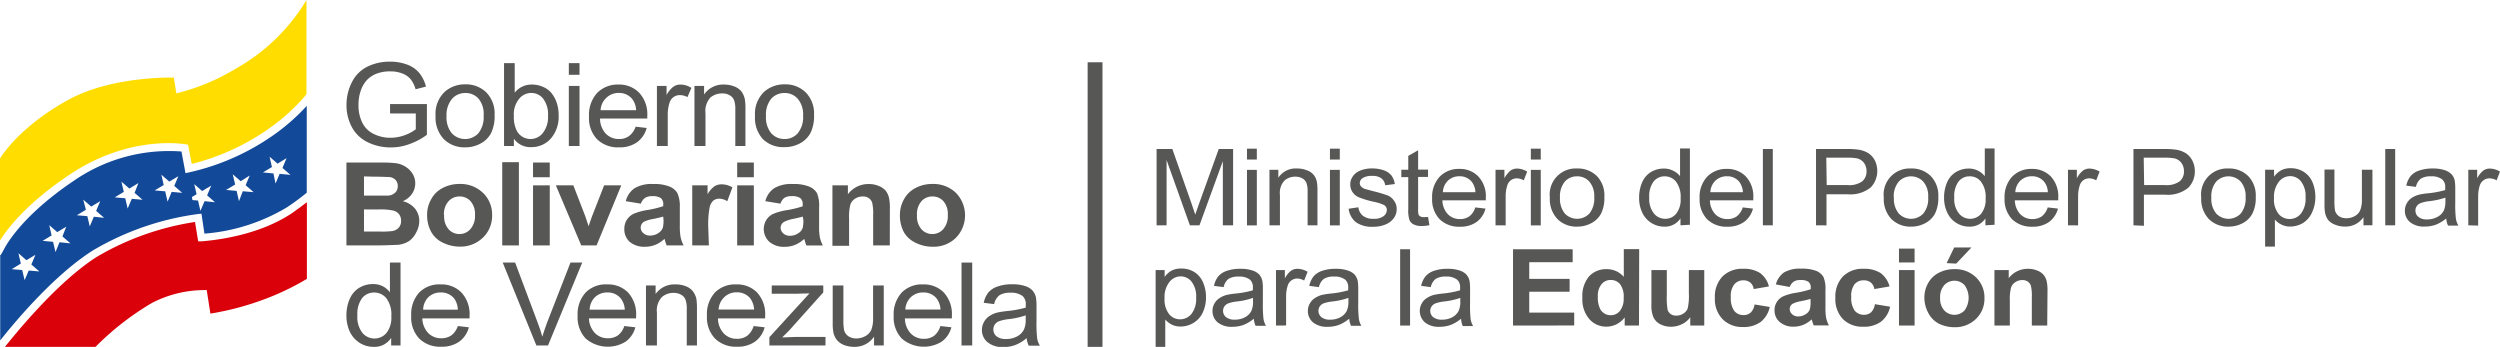 <svg xmlns="http://www.w3.org/2000/svg" viewBox="0 0 360.39 50"><defs><style>.cls-1{fill:#575756;}.cls-2{fill:#fd0;}.cls-3{fill:#da010b;}.cls-4{fill:#124a99;}</style></defs><g id="Capa_2" data-name="Capa 2"><g id="Capa_1-2" data-name="Capa 1"><path class="cls-1" d="M56.23,16.36V15h5.31v4.43A9.48,9.48,0,0,1,59,20.78a7.57,7.57,0,0,1-2.66.47A7.44,7.44,0,0,1,53,20.5a5.12,5.12,0,0,1-2.28-2.18,6.66,6.66,0,0,1-.77-3.19,7.15,7.15,0,0,1,.77-3.26,4.92,4.92,0,0,1,2.2-2.24,7.17,7.17,0,0,1,3.31-.74,6.9,6.9,0,0,1,2.46.42,4.11,4.11,0,0,1,1.72,1.17,5.2,5.2,0,0,1,1,2l-1.5.39a4.23,4.23,0,0,0-.7-1.43,2.87,2.87,0,0,0-1.2-.84,4.54,4.54,0,0,0-1.72-.31,5.31,5.31,0,0,0-2,.33,3.82,3.82,0,0,0-1.34.86,4.18,4.18,0,0,0-.79,1.19,6,6,0,0,0-.48,2.4,5.56,5.56,0,0,0,.58,2.68,3.55,3.55,0,0,0,1.68,1.59,5.37,5.37,0,0,0,2.34.52,5.93,5.93,0,0,0,2.11-.39,5.6,5.6,0,0,0,1.55-.84V16.36Z"/><path class="cls-1" d="M62.79,16.72a4.36,4.36,0,0,1,1.4-3.56,4.38,4.38,0,0,1,2.86-1,4.17,4.17,0,0,1,3.06,1.17A4.35,4.35,0,0,1,71.3,16.6a5.52,5.52,0,0,1-.53,2.63,3.64,3.64,0,0,1-1.53,1.48,4.55,4.55,0,0,1-2.19.53A4.2,4.2,0,0,1,64,20.08,4.51,4.51,0,0,1,62.79,16.72Zm1.58,0a3.6,3.6,0,0,0,.76,2.49,2.62,2.62,0,0,0,3.83,0,3.71,3.71,0,0,0,.76-2.54A3.46,3.46,0,0,0,69,14.24a2.45,2.45,0,0,0-1.9-.83,2.5,2.5,0,0,0-1.92.82A3.6,3.6,0,0,0,64.37,16.72Z"/><path class="cls-1" d="M74.08,21.05H72.66V9.1H74.2v4.26a3.07,3.07,0,0,1,2.48-1.17,3.9,3.9,0,0,1,1.59.33,3.12,3.12,0,0,1,1.23.9,4.52,4.52,0,0,1,.76,1.41,5.59,5.59,0,0,1,.27,1.76A4.8,4.8,0,0,1,79.38,20a3.69,3.69,0,0,1-2.77,1.21A2.92,2.92,0,0,1,74.08,20Zm0-4.4a4.38,4.38,0,0,0,.44,2.25,2.25,2.25,0,0,0,3.71.3A3.68,3.68,0,0,0,79,16.71a3.73,3.73,0,0,0-.71-2.5,2.18,2.18,0,0,0-1.7-.81,2.25,2.25,0,0,0-1.75.84A3.53,3.53,0,0,0,74.07,16.65Z"/><path class="cls-1" d="M82,10.78V9.1h1.54v1.68Zm0,10.27V12.39h1.54v8.66Z"/><path class="cls-1" d="M91.63,18.26l1.59.19a3.69,3.69,0,0,1-1.39,2.06,4.32,4.32,0,0,1-2.6.73,4.26,4.26,0,0,1-3.16-1.17,4.42,4.42,0,0,1-1.16-3.28,4.69,4.69,0,0,1,1.17-3.39,4.13,4.13,0,0,1,3.07-1.21,4,4,0,0,1,3,1.19,4.53,4.53,0,0,1,1.16,3.32c0,.09,0,.22,0,.39H86.5a3.2,3.2,0,0,0,.84,2.19,2.61,2.61,0,0,0,1.9.76,2.36,2.36,0,0,0,1.44-.43A2.76,2.76,0,0,0,91.63,18.26Zm-5-2.37h5.07a2.84,2.84,0,0,0-.58-1.64,2.4,2.4,0,0,0-1.91-.85,2.52,2.52,0,0,0-1.78.68A2.61,2.61,0,0,0,86.58,15.89Z"/><path class="cls-1" d="M94.7,21.05V12.39h1.39V13.7a3.52,3.52,0,0,1,1-1.21,1.69,1.69,0,0,1,1-.3,3,3,0,0,1,1.58.48L99.1,14A2.27,2.27,0,0,0,98,13.71a1.54,1.54,0,0,0-.91.29,1.52,1.52,0,0,0-.57.8,5.54,5.54,0,0,0-.26,1.72v4.53Z"/><path class="cls-1" d="M100.11,21.05V12.39h1.39v1.23a3.31,3.31,0,0,1,2.89-1.43,3.94,3.94,0,0,1,1.51.29,2.39,2.39,0,0,1,1,.73,2.91,2.91,0,0,1,.47,1.09,7.52,7.52,0,0,1,.09,1.42v5.33H106V15.78a3.77,3.77,0,0,0-.18-1.34,1.42,1.42,0,0,0-.64-.71,2,2,0,0,0-1.07-.26,2.57,2.57,0,0,0-1.7.59,2.88,2.88,0,0,0-.71,2.26v4.73Z"/><path class="cls-1" d="M108.84,16.72a4.36,4.36,0,0,1,1.4-3.56,4.36,4.36,0,0,1,2.86-1,4.17,4.17,0,0,1,3.06,1.17,4.35,4.35,0,0,1,1.19,3.24,5.52,5.52,0,0,1-.53,2.63,3.64,3.64,0,0,1-1.53,1.48,4.55,4.55,0,0,1-2.19.53A4.2,4.2,0,0,1,110,20.08,4.51,4.51,0,0,1,108.84,16.72Zm1.58,0a3.6,3.6,0,0,0,.76,2.49,2.51,2.51,0,0,0,1.92.83,2.47,2.47,0,0,0,1.9-.83,3.66,3.66,0,0,0,.77-2.54,3.46,3.46,0,0,0-.77-2.43,2.45,2.45,0,0,0-1.9-.83,2.5,2.5,0,0,0-1.92.82A3.6,3.6,0,0,0,110.42,16.72Z"/><path class="cls-2" d="M10.12,25.12c8.5-5.67,16.29-4.38,16.62-4.32l.37.06.53,2.77a33.34,33.34,0,0,0,11-5,28.67,28.67,0,0,0,5.16-4.59l.38-.45V0A27.56,27.56,0,0,1,33.91,9.94a30.49,30.49,0,0,1-8.49,3.52l-.36-2.27s-8.67-.29-15,3.09C2.66,18.26,0,22.85,0,22.85V34.67C1,33.09,3.68,29.4,10.12,25.12Z"/><path class="cls-3" d="M42,30.79c-4.19,2.74-9.33,3.69-12.91,4l-.52,0L28.11,32A39.47,39.47,0,0,0,14,37C8.16,40.69,2,48.41.71,50H13.77a40.12,40.12,0,0,1,8.1-6.31,16.52,16.52,0,0,1,7.93-1.87l.53,3.39a41.07,41.07,0,0,0,7.91-2.12,36.65,36.65,0,0,0,6-2.89V29.15C43.46,29.74,42.7,30.3,42,30.79Z"/><path class="cls-4" d="M39.3,19.56a34,34,0,0,1-12,5.28l-.56.12-.58-3.12A24.12,24.12,0,0,0,10.73,26C2.58,31.46.56,36,.54,36l-.43.76-.08,0V49.08c1.64-2.09,7.58-9.35,13.4-13a40.15,40.15,0,0,1,15.08-5.22l.53-.06.43,2.88a27.25,27.25,0,0,0,11.89-3.79,33.71,33.71,0,0,0,2.86-2.11V15.26A29,29,0,0,1,39.3,19.56ZM4.14,39l-.59,1.39L3.2,38.93,1.69,38.8,3,38l-.34-1.49,1.15,1,1.3-.78-.59,1.4,1.15,1Zm4.44-4.08L8,36.34l-.35-1.48-1.51-.14,1.3-.78-.34-1.48,1.15,1,1.3-.78L9,34.08l1.15,1Zm4.95-3.68-.59,1.4-.35-1.48-1.51-.13,1.3-.79L12,28.78l1.15,1,1.3-.78-.59,1.4,1.15,1ZM19,28.66l-.6,1.4-.34-1.48-1.52-.13,1.31-.79-.35-1.48,1.15,1,1.3-.79L19.4,27.8l1.15,1Zm5.75-1-.59,1.41-.35-1.49-1.51-.13,1.3-.78-.34-1.49,1.15,1,1.3-.78-.59,1.4,1.15,1ZM29.49,29l-.6,1.4-.34-1.49-.81-.07-.07-.44.67-.4L28,26.54l1.14,1,1.31-.78-.59,1.4,1.14,1ZM35,27.57,34.45,29l-.34-1.48-1.52-.14,1.31-.78-.35-1.48,1.15,1L36,25.3l-.59,1.4,1.15,1Zm5.31-2.51-.59,1.4L39.42,25l-1.52-.14,1.3-.78-.34-1.49,1.15,1,1.3-.79-.59,1.41,1.15,1Z"/><path class="cls-1" d="M49.94,23.43h5a16.93,16.93,0,0,1,2.22.11,3.41,3.41,0,0,1,1.31.5,3.17,3.17,0,0,1,1,1,2.56,2.56,0,0,1,.39,1.39A2.65,2.65,0,0,1,59.35,28,2.93,2.93,0,0,1,58.06,29a3.3,3.3,0,0,1,1.77,1.08,2.78,2.78,0,0,1,.61,1.8A3.38,3.38,0,0,1,60,33.5,3.22,3.22,0,0,1,59,34.73a3.69,3.69,0,0,1-1.7.57c-.42,0-1.44.07-3,.08H49.94Zm2.53,2v2.77h1.66c1,0,1.6,0,1.84,0a1.71,1.71,0,0,0,1-.43,1.23,1.23,0,0,0,.37-.93,1.24,1.24,0,0,0-.32-.9,1.38,1.38,0,0,0-.95-.42c-.25,0-1-.05-2.16-.05Zm0,4.76v3.19h2.35a11.9,11.9,0,0,0,1.73-.07,1.58,1.58,0,0,0,.92-.48,1.4,1.4,0,0,0,.35-1,1.56,1.56,0,0,0-.27-.92,1.54,1.54,0,0,0-.79-.54,8.67,8.67,0,0,0-2.24-.17Z"/><path class="cls-1" d="M61.57,30.93a4.44,4.44,0,0,1,.59-2.21,3.86,3.86,0,0,1,1.67-1.63,5.11,5.11,0,0,1,2.42-.57,4.65,4.65,0,0,1,3.37,1.28A4.28,4.28,0,0,1,70.94,31a4.34,4.34,0,0,1-1.33,3.26,4.62,4.62,0,0,1-3.35,1.29A5.48,5.48,0,0,1,63.88,35a3.75,3.75,0,0,1-1.72-1.57A5,5,0,0,1,61.57,30.93Zm2.46.12a2.77,2.77,0,0,0,.64,2,2.08,2.08,0,0,0,1.58.69A2.05,2.05,0,0,0,67.83,33a2.8,2.8,0,0,0,.64-2,2.76,2.76,0,0,0-.64-2,2.08,2.08,0,0,0-1.58-.68,2.11,2.11,0,0,0-1.58.68A2.79,2.79,0,0,0,64,31.05Z"/><path class="cls-1" d="M72.4,35.38v-12h2.4v12Z"/><path class="cls-1" d="M76.84,25.55V23.43h2.41v2.12Zm0,9.83V26.72h2.41v8.66Z"/><path class="cls-1" d="M83.79,35.38l-3.66-8.66h2.52l1.71,4.42.49,1.47c.14-.37.22-.62.25-.74s.17-.49.26-.73l1.73-4.42h2.47L86,35.38Z"/><path class="cls-1" d="M92.39,29.36,90.21,29a3.18,3.18,0,0,1,1.26-1.86,4.75,4.75,0,0,1,2.67-.61,5.81,5.81,0,0,1,2.39.37,2.32,2.32,0,0,1,1.11.92A4.56,4.56,0,0,1,98,29.86l0,2.67a8.67,8.67,0,0,0,.12,1.69,5,5,0,0,0,.43,1.16H96.1c-.06-.15-.14-.38-.23-.68a2.66,2.66,0,0,0-.08-.27,4.34,4.34,0,0,1-1.32.86,3.91,3.91,0,0,1-1.49.28,3.22,3.22,0,0,1-2.22-.72A2.4,2.4,0,0,1,90,33a2.43,2.43,0,0,1,.36-1.31,2.47,2.47,0,0,1,1-.88,8.57,8.57,0,0,1,1.92-.53,13.87,13.87,0,0,0,2.33-.56V29.5a1.13,1.13,0,0,0-.34-.94A2.12,2.12,0,0,0,94,28.28a1.78,1.78,0,0,0-1,.24A1.61,1.61,0,0,0,92.39,29.36Zm3.21,1.86c-.31.1-.79.21-1.46.35a4.74,4.74,0,0,0-1.31.4,1,1,0,0,0-.47.81,1.08,1.08,0,0,0,.38.83,1.36,1.36,0,0,0,1,.35,2.14,2.14,0,0,0,1.24-.41,1.52,1.52,0,0,0,.58-.76,4.46,4.46,0,0,0,.09-1.11Z"/><path class="cls-1" d="M102.19,35.38h-2.4V26.72H102V28a3.76,3.76,0,0,1,1-1.15,2,2,0,0,1,1-.28,3.14,3.14,0,0,1,1.58.44l-.74,2a2.18,2.18,0,0,0-1.13-.37,1.44,1.44,0,0,0-.86.26,1.82,1.82,0,0,0-.55,1,13.24,13.24,0,0,0-.2,2.9Z"/><path class="cls-1" d="M106.27,25.55V23.43h2.4v2.12Zm0,9.83V26.72h2.4v8.66Z"/><path class="cls-1" d="M112.51,29.36,110.33,29a3.18,3.18,0,0,1,1.26-1.86,4.75,4.75,0,0,1,2.67-.61,5.81,5.81,0,0,1,2.39.37,2.32,2.32,0,0,1,1.11.92,4.56,4.56,0,0,1,.32,2.05l0,2.67a8.85,8.85,0,0,0,.11,1.69,5,5,0,0,0,.43,1.16h-2.37a5.76,5.76,0,0,1-.23-.68,2,2,0,0,0-.09-.27,4.34,4.34,0,0,1-1.32.86,3.87,3.87,0,0,1-1.49.28,3.2,3.2,0,0,1-2.21-.72,2.5,2.5,0,0,1-.44-3.15,2.35,2.35,0,0,1,1-.88,8.46,8.46,0,0,1,1.91-.53,13.87,13.87,0,0,0,2.33-.56V29.5a1.13,1.13,0,0,0-.34-.94,2.12,2.12,0,0,0-1.29-.28,1.78,1.78,0,0,0-1,.24A1.67,1.67,0,0,0,112.51,29.36Zm3.21,1.86c-.31.1-.79.21-1.46.35A4.74,4.74,0,0,0,113,32a1,1,0,0,0-.47.81,1.11,1.11,0,0,0,.38.83,1.37,1.37,0,0,0,1,.35,2.13,2.13,0,0,0,1.23-.41,1.41,1.41,0,0,0,.58-.76,4.46,4.46,0,0,0,.09-1.11Z"/><path class="cls-1" d="M128.27,35.38h-2.4V31a6.74,6.74,0,0,0-.15-1.82,1.34,1.34,0,0,0-.51-.64,1.47,1.47,0,0,0-.83-.22,2.06,2.06,0,0,0-1.12.32,1.66,1.66,0,0,0-.68.87,7.28,7.28,0,0,0-.18,2v3.92H120V26.72h2.23V28a3.69,3.69,0,0,1,3-1.47,3.61,3.61,0,0,1,1.45.28,2.47,2.47,0,0,1,1,.69,2.65,2.65,0,0,1,.47,1,6.7,6.7,0,0,1,.13,1.54Z"/><path class="cls-1" d="M129.73,30.93a4.55,4.55,0,0,1,.59-2.21A3.92,3.92,0,0,1,132,27.09a5.11,5.11,0,0,1,2.42-.57,4.67,4.67,0,0,1,3.38,1.28,4.64,4.64,0,0,1,0,6.48,4.59,4.59,0,0,1-3.34,1.29A5.5,5.5,0,0,1,132,35a3.8,3.8,0,0,1-1.72-1.57A5.12,5.12,0,0,1,129.73,30.93Zm2.46.12a2.77,2.77,0,0,0,.65,2,2.05,2.05,0,0,0,1.58.69A2.08,2.08,0,0,0,136,33a2.85,2.85,0,0,0,.63-2,2.8,2.8,0,0,0-.63-2,2.11,2.11,0,0,0-1.58-.68,2.08,2.08,0,0,0-1.58.68A2.79,2.79,0,0,0,132.19,31.05Z"/><path class="cls-1" d="M56.39,49.8V48.71A2.86,2.86,0,0,1,53.85,50a3.72,3.72,0,0,1-2-.57,3.9,3.9,0,0,1-1.41-1.59,5.39,5.39,0,0,1-.5-2.36,5.8,5.8,0,0,1,.46-2.35,3.49,3.49,0,0,1,1.35-1.62,3.83,3.83,0,0,1,2-.56,3.11,3.11,0,0,1,1.46.33,3.08,3.08,0,0,1,1,.86V37.85h1.53V49.8Zm-4.87-4.32A3.65,3.65,0,0,0,52.26,48a2.26,2.26,0,0,0,3.45,0,3.53,3.53,0,0,0,.7-2.4A3.91,3.91,0,0,0,55.7,43a2.23,2.23,0,0,0-1.77-.83,2.18,2.18,0,0,0-1.72.79A3.83,3.83,0,0,0,51.52,45.48Z"/><path class="cls-1" d="M66,47l1.59.18a3.68,3.68,0,0,1-1.39,2.07,4.32,4.32,0,0,1-2.6.73,4.26,4.26,0,0,1-3.16-1.17,4.42,4.42,0,0,1-1.16-3.28,4.62,4.62,0,0,1,1.18-3.39A4.05,4.05,0,0,1,63.53,41a4,4,0,0,1,3,1.18,4.57,4.57,0,0,1,1.16,3.33c0,.09,0,.22,0,.39H60.88A3.22,3.22,0,0,0,61.72,48a2.57,2.57,0,0,0,1.9.76,2.48,2.48,0,0,0,1.45-.42A2.81,2.81,0,0,0,66,47ZM61,44.64H66A2.9,2.9,0,0,0,65.45,43a2.42,2.42,0,0,0-1.91-.84,2.51,2.51,0,0,0-1.78.67A2.65,2.65,0,0,0,61,44.64Z"/><path class="cls-1" d="M77.32,49.8,72.47,37.85h1.79l3.26,8.69q.39,1,.66,2c.19-.65.42-1.3.67-2l3.39-8.69h1.69L79,49.8Z"/><path class="cls-1" d="M90,47l1.59.18a3.69,3.69,0,0,1-1.4,2.07,4.9,4.9,0,0,1-5.75-.44,4.43,4.43,0,0,1-1.17-3.28,4.62,4.62,0,0,1,1.18-3.39A4.08,4.08,0,0,1,87.55,41a4,4,0,0,1,3,1.18,4.61,4.61,0,0,1,1.15,3.33c0,.09,0,.22,0,.39H84.9A3.22,3.22,0,0,0,85.75,48a2.55,2.55,0,0,0,1.89.76,2.46,2.46,0,0,0,1.45-.42A2.82,2.82,0,0,0,90,47ZM85,44.64h5.07A2.9,2.9,0,0,0,89.47,43a2.4,2.4,0,0,0-1.9-.84,2.54,2.54,0,0,0-1.79.67A2.64,2.64,0,0,0,85,44.64Z"/><path class="cls-1" d="M93.12,49.8V41.15h1.39v1.23A3.32,3.32,0,0,1,97.4,41a3.9,3.9,0,0,1,1.51.28,2.43,2.43,0,0,1,1,.74,2.88,2.88,0,0,1,.48,1.08,9.07,9.07,0,0,1,.08,1.43V49.8H99V44.54a3.74,3.74,0,0,0-.18-1.34,1.4,1.4,0,0,0-.63-.71,2.11,2.11,0,0,0-1.08-.27,2.53,2.53,0,0,0-1.69.6,2.83,2.83,0,0,0-.72,2.26V49.8Z"/><path class="cls-1" d="M108.64,47l1.59.18a3.73,3.73,0,0,1-1.39,2.07,4.34,4.34,0,0,1-2.6.73,4.26,4.26,0,0,1-3.16-1.17,4.43,4.43,0,0,1-1.17-3.28,4.62,4.62,0,0,1,1.18-3.39A4.08,4.08,0,0,1,106.15,41a4,4,0,0,1,3,1.18,4.57,4.57,0,0,1,1.15,3.33c0,.09,0,.22,0,.39H103.5a3.22,3.22,0,0,0,.85,2.18,2.55,2.55,0,0,0,1.9.76,2.45,2.45,0,0,0,1.44-.42A2.76,2.76,0,0,0,108.64,47Zm-5-2.38h5.07a3,3,0,0,0-.58-1.64,2.44,2.44,0,0,0-1.91-.84,2.49,2.49,0,0,0-1.78.67A2.61,2.61,0,0,0,103.59,44.64Z"/><path class="cls-1" d="M110.91,49.8V48.61l5.78-6.32c-.65,0-1.23.05-1.73.05h-3.71V41.15h7.43v1l-4.92,5.49-1,1c.69,0,1.34-.07,1.94-.07H119V49.8Z"/><path class="cls-1" d="M126,49.8V48.53A3.35,3.35,0,0,1,123.11,50a4,4,0,0,1-1.5-.29,2.54,2.54,0,0,1-1-.74,2.65,2.65,0,0,1-.48-1.09,7.41,7.41,0,0,1-.09-1.37V41.15h1.54V46a8.62,8.62,0,0,0,.09,1.55,1.54,1.54,0,0,0,.62.91,2,2,0,0,0,1.16.33,2.71,2.71,0,0,0,1.3-.34,2,2,0,0,0,.86-.92,4.45,4.45,0,0,0,.25-1.7V41.15h1.54V49.8Z"/><path class="cls-1" d="M135.56,47l1.59.18a3.69,3.69,0,0,1-1.4,2.07,4.9,4.9,0,0,1-5.75-.44,4.43,4.43,0,0,1-1.17-3.28A4.62,4.62,0,0,1,130,42.16,4.08,4.08,0,0,1,133.07,41a4,4,0,0,1,3,1.18,4.61,4.61,0,0,1,1.15,3.33c0,.09,0,.22,0,.39h-6.77a3.22,3.22,0,0,0,.85,2.18,2.55,2.55,0,0,0,1.89.76,2.46,2.46,0,0,0,1.45-.42A2.82,2.82,0,0,0,135.56,47Zm-5.05-2.38h5.07A2.9,2.9,0,0,0,135,43a2.4,2.4,0,0,0-1.9-.84,2.54,2.54,0,0,0-1.79.67A2.64,2.64,0,0,0,130.51,44.64Z"/><path class="cls-1" d="M138.61,49.8V37.85h1.54V49.8Z"/><path class="cls-1" d="M148,48.74a5.76,5.76,0,0,1-1.65,1,4.92,4.92,0,0,1-1.69.29,3.37,3.37,0,0,1-2.3-.7,2.24,2.24,0,0,1-.81-1.78,2.31,2.31,0,0,1,.31-1.16,2.36,2.36,0,0,1,.79-.84,3.72,3.72,0,0,1,1.11-.49c.3-.07.76-.14,1.37-.22a14.33,14.33,0,0,0,2.74-.5c0-.2,0-.33,0-.38a1.56,1.56,0,0,0-.44-1.27,2.65,2.65,0,0,0-1.75-.49,2.83,2.83,0,0,0-1.6.36,2.19,2.19,0,0,0-.77,1.28l-1.5-.19a3.54,3.54,0,0,1,.67-1.49,3,3,0,0,1,1.36-.87,6.2,6.2,0,0,1,2.06-.31,5.77,5.77,0,0,1,1.89.26,2.49,2.49,0,0,1,1.07.66,2.18,2.18,0,0,1,.48,1,7.9,7.9,0,0,1,.08,1.35v2a18.76,18.76,0,0,0,.1,2.58,2.86,2.86,0,0,0,.39,1h-1.61A3.06,3.06,0,0,1,148,48.74Zm-.13-3.28a11.45,11.45,0,0,1-2.51.55,6,6,0,0,0-1.34.3,1.27,1.27,0,0,0-.61.47,1.25,1.25,0,0,0-.21.7,1.23,1.23,0,0,0,.46,1,2.09,2.09,0,0,0,1.37.39,3.26,3.26,0,0,0,1.58-.37,2.31,2.31,0,0,0,1-1,3.3,3.3,0,0,0,.25-1.46Z"/><rect class="cls-1" x="156.78" y="8.98" width="2.14" height="41.02" transform="translate(315.71 58.98) rotate(180)"/><path class="cls-1" d="M166.73,32.48v-11H169l2.75,7.82c.25.73.43,1.28.55,1.64.13-.4.34-1,.62-1.77l2.77-7.69h2.07v11h-1.48V23.23l-3.37,9.25h-1.38l-3.36-9.41v9.41Z"/><path class="cls-1" d="M179.76,23V21.43h1.42V23Zm0,9.49v-8h1.42v8Z"/><path class="cls-1" d="M183,32.48v-8h1.28v1.14A3,3,0,0,1,187,24.29a3.75,3.75,0,0,1,1.4.26,2.19,2.19,0,0,1,1,.69,2.46,2.46,0,0,1,.44,1,7.65,7.65,0,0,1,.08,1.32v4.92h-1.42V27.61a3.49,3.49,0,0,0-.17-1.24,1.39,1.39,0,0,0-.59-.66,2,2,0,0,0-1-.24,2.35,2.35,0,0,0-1.57.55,2.64,2.64,0,0,0-.66,2.09v4.37Z"/><path class="cls-1" d="M191.72,23V21.43h1.42V23Zm0,9.49v-8h1.42v8Z"/><path class="cls-1" d="M194.41,30.09l1.41-.21a1.82,1.82,0,0,0,.66,1.23,2.34,2.34,0,0,0,1.51.43,2.28,2.28,0,0,0,1.46-.38,1.13,1.13,0,0,0,.47-.89.8.8,0,0,0-.42-.72,6,6,0,0,0-1.45-.46,13.69,13.69,0,0,1-2.17-.65,2.08,2.08,0,0,1-.92-.77,1.91,1.91,0,0,1-.31-1.07,1.88,1.88,0,0,1,.26-1,2.12,2.12,0,0,1,.7-.76,2.92,2.92,0,0,1,.9-.39,4.4,4.4,0,0,1,1.23-.17,5.13,5.13,0,0,1,1.74.27,2.48,2.48,0,0,1,1.1.74,2.76,2.76,0,0,1,.49,1.24l-1.39.18a1.46,1.46,0,0,0-.55-1,2,2,0,0,0-1.29-.35,2.4,2.4,0,0,0-1.4.31.88.88,0,0,0-.42.72.72.72,0,0,0,.18.48,1.34,1.34,0,0,0,.54.36l1.26.34a19.66,19.66,0,0,1,2.11.63A2.13,2.13,0,0,1,201,29a1.9,1.9,0,0,1,.34,1.16,2.19,2.19,0,0,1-.41,1.28,2.76,2.76,0,0,1-1.2.92,4.5,4.5,0,0,1-1.77.33,4.08,4.08,0,0,1-2.49-.65A3,3,0,0,1,194.41,30.09Z"/><path class="cls-1" d="M205.86,31.27l.2,1.19a5.47,5.47,0,0,1-1.07.12,2.46,2.46,0,0,1-1.2-.23,1.26,1.26,0,0,1-.6-.61,4.52,4.52,0,0,1-.18-1.6V25.53h-1V24.47h1v-2l1.42-.81v2.79h1.43v1.06h-1.43v4.68a2.33,2.33,0,0,0,.07.75.53.53,0,0,0,.25.26.9.9,0,0,0,.48.1A6,6,0,0,0,205.86,31.27Z"/><path class="cls-1" d="M212.67,29.9l1.47.17A3.42,3.42,0,0,1,212.86,32a4,4,0,0,1-2.41.68,3.94,3.94,0,0,1-2.92-1.08,4.11,4.11,0,0,1-1.08-3,4.32,4.32,0,0,1,1.09-3.13,3.8,3.8,0,0,1,2.83-1.12,3.66,3.66,0,0,1,2.75,1.1,4.16,4.16,0,0,1,1.07,3.07c0,.08,0,.2,0,.36h-6.26a3,3,0,0,0,.79,2,2.35,2.35,0,0,0,1.75.7,2.28,2.28,0,0,0,1.34-.39A2.55,2.55,0,0,0,212.67,29.9ZM208,27.71h4.69a2.58,2.58,0,0,0-.54-1.52,2.22,2.22,0,0,0-1.76-.78,2.36,2.36,0,0,0-1.65.62A2.48,2.48,0,0,0,208,27.71Z"/><path class="cls-1" d="M215.59,32.48v-8h1.28v1.22a3.46,3.46,0,0,1,.91-1.13,1.62,1.62,0,0,1,.91-.27,2.87,2.87,0,0,1,1.46.44L219.66,26a2.05,2.05,0,0,0-1-.29,1.39,1.39,0,0,0-.84.26,1.48,1.48,0,0,0-.53.75,5,5,0,0,0-.24,1.58v4.19Z"/><path class="cls-1" d="M220.68,23V21.43h1.43V23Zm0,9.49v-8h1.43v8Z"/><path class="cls-1" d="M223.42,28.48a3.75,3.75,0,0,1,3.94-4.19,3.89,3.89,0,0,1,2.83,1.08,4,4,0,0,1,1.09,3,5.14,5.14,0,0,1-.48,2.43,3.38,3.38,0,0,1-1.42,1.38,4.22,4.22,0,0,1-2,.49,3.85,3.85,0,0,1-2.85-1.08A4.15,4.15,0,0,1,223.42,28.48Zm1.46,0a3.35,3.35,0,0,0,.7,2.3,2.44,2.44,0,0,0,3.54,0,3.4,3.4,0,0,0,.7-2.35,3.17,3.17,0,0,0-.71-2.25,2.27,2.27,0,0,0-1.75-.76,2.31,2.31,0,0,0-1.78.76A3.33,3.33,0,0,0,224.88,28.48Z"/><path class="cls-1" d="M242.25,32.48v-1a2.66,2.66,0,0,1-2.35,1.19,3.4,3.4,0,0,1-1.84-.53,3.47,3.47,0,0,1-1.31-1.47,4.89,4.89,0,0,1-.46-2.18,5.45,5.45,0,0,1,.42-2.17,3.25,3.25,0,0,1,1.25-1.5,3.57,3.57,0,0,1,1.88-.52,2.86,2.86,0,0,1,1.35.31,2.69,2.69,0,0,1,1,.79v-4h1.42v11Zm-4.5-4a3.36,3.36,0,0,0,.68,2.3,2.08,2.08,0,0,0,1.61.76,2,2,0,0,0,1.58-.72,3.24,3.24,0,0,0,.65-2.22,3.63,3.63,0,0,0-.66-2.41,2.06,2.06,0,0,0-1.64-.77,2,2,0,0,0-1.58.73A3.51,3.51,0,0,0,237.75,28.48Z"/><path class="cls-1" d="M251.23,29.9l1.47.17A3.39,3.39,0,0,1,251.41,32a4,4,0,0,1-2.4.68,3.94,3.94,0,0,1-2.92-1.08,4.11,4.11,0,0,1-1.08-3,4.27,4.27,0,0,1,1.09-3.13,3.8,3.8,0,0,1,2.83-1.12,3.68,3.68,0,0,1,2.75,1.1,4.2,4.2,0,0,1,1.07,3.07c0,.08,0,.2,0,.36h-6.26a3,3,0,0,0,.78,2,2.39,2.39,0,0,0,1.76.7,2.25,2.25,0,0,0,1.33-.39A2.63,2.63,0,0,0,251.23,29.9Zm-4.67-2.19h4.69a2.73,2.73,0,0,0-.54-1.52,2.22,2.22,0,0,0-1.76-.78,2.33,2.33,0,0,0-1.65.62A2.43,2.43,0,0,0,246.56,27.71Z"/><path class="cls-1" d="M254.13,32.48v-11h1.43v11Z"/><path class="cls-1" d="M261.79,32.48v-11h4.37a11.37,11.37,0,0,1,1.77.1,3.67,3.67,0,0,1,1.43.52,2.79,2.79,0,0,1,.93,1.07A3.46,3.46,0,0,1,269.7,27a4.66,4.66,0,0,1-3.4,1h-3v4.49Zm1.54-5.8h3a3.23,3.23,0,0,0,2.11-.53,1.82,1.82,0,0,0,.63-1.48,1.92,1.92,0,0,0-.37-1.19,1.72,1.72,0,0,0-1-.65,7.19,7.19,0,0,0-1.43-.1h-3Z"/><path class="cls-1" d="M271.56,28.48a3.75,3.75,0,0,1,3.93-4.19,3.85,3.85,0,0,1,2.83,1.08,4,4,0,0,1,1.1,3,5.14,5.14,0,0,1-.48,2.43,3.38,3.38,0,0,1-1.42,1.38,4.23,4.23,0,0,1-2,.49,3.88,3.88,0,0,1-2.85-1.08A4.19,4.19,0,0,1,271.56,28.48Zm1.46,0a3.3,3.3,0,0,0,.7,2.3,2.44,2.44,0,0,0,3.54,0,3.4,3.4,0,0,0,.7-2.35,3.21,3.21,0,0,0-.71-2.25,2.43,2.43,0,0,0-3.53,0A3.28,3.28,0,0,0,273,28.48Z"/><path class="cls-1" d="M286.21,32.48v-1a2.64,2.64,0,0,1-2.34,1.19,3.47,3.47,0,0,1-3.15-2,4.89,4.89,0,0,1-.47-2.18,5.45,5.45,0,0,1,.42-2.17,3.22,3.22,0,0,1,1.26-1.5,3.53,3.53,0,0,1,1.87-.52,2.9,2.9,0,0,1,2.32,1.1v-4h1.41v11Zm-4.49-4a3.31,3.31,0,0,0,.68,2.3,2.06,2.06,0,0,0,1.6.76,2.08,2.08,0,0,0,1.59-.72,3.29,3.29,0,0,0,.65-2.22,3.58,3.58,0,0,0-.67-2.41,2,2,0,0,0-1.63-.77,2,2,0,0,0-1.59.73A3.56,3.56,0,0,0,281.72,28.48Z"/><path class="cls-1" d="M295.19,29.9l1.48.17A3.49,3.49,0,0,1,295.38,32a4,4,0,0,1-2.41.68,4,4,0,0,1-2.92-1.08,4.11,4.11,0,0,1-1.08-3,4.32,4.32,0,0,1,1.09-3.13,3.8,3.8,0,0,1,2.83-1.12,3.7,3.7,0,0,1,2.76,1.1,4.2,4.2,0,0,1,1.06,3.07c0,.08,0,.2,0,.36h-6.26a3,3,0,0,0,.79,2,2.37,2.37,0,0,0,1.75.7,2.28,2.28,0,0,0,1.34-.39A2.55,2.55,0,0,0,295.19,29.9Zm-4.67-2.19h4.69a2.58,2.58,0,0,0-.54-1.52,2.22,2.22,0,0,0-1.76-.78,2.36,2.36,0,0,0-1.65.62A2.48,2.48,0,0,0,290.52,27.71Z"/><path class="cls-1" d="M298.11,32.48v-8h1.28v1.22a3.46,3.46,0,0,1,.91-1.13,1.62,1.62,0,0,1,.91-.27,2.87,2.87,0,0,1,1.46.44L302.18,26a2,2,0,0,0-1-.29,1.39,1.39,0,0,0-.84.26,1.48,1.48,0,0,0-.53.75,5,5,0,0,0-.24,1.58v4.19Z"/><path class="cls-1" d="M307.55,32.48v-11h4.37a11.37,11.37,0,0,1,1.77.1,3.67,3.67,0,0,1,1.43.52,2.79,2.79,0,0,1,.93,1.07,3.28,3.28,0,0,1,.35,1.5,3.35,3.35,0,0,1-.94,2.39,4.66,4.66,0,0,1-3.4,1h-3v4.49Zm1.54-5.8h3a3.23,3.23,0,0,0,2.11-.53,1.82,1.82,0,0,0,.63-1.48,2,2,0,0,0-.37-1.19,1.76,1.76,0,0,0-1-.65,7.19,7.19,0,0,0-1.43-.1h-3Z"/><path class="cls-1" d="M317.32,28.48a3.75,3.75,0,0,1,3.93-4.19,3.85,3.85,0,0,1,2.83,1.08,4,4,0,0,1,1.1,3,5,5,0,0,1-.49,2.43,3.3,3.3,0,0,1-1.41,1.38,4.26,4.26,0,0,1-2,.49,3.88,3.88,0,0,1-2.85-1.08A4.19,4.19,0,0,1,317.32,28.48Zm1.46,0a3.3,3.3,0,0,0,.7,2.3,2.44,2.44,0,0,0,3.54,0,3.45,3.45,0,0,0,.7-2.35,3.21,3.21,0,0,0-.71-2.25,2.43,2.43,0,0,0-3.53,0A3.28,3.28,0,0,0,318.78,28.48Z"/><path class="cls-1" d="M326.53,35.55V24.47h1.29v1a3.17,3.17,0,0,1,1-.91,2.87,2.87,0,0,1,1.4-.31,3.42,3.42,0,0,1,1.89.53,3.28,3.28,0,0,1,1.25,1.49,5.36,5.36,0,0,1,.41,2.11,5.11,5.11,0,0,1-.46,2.21A3.4,3.4,0,0,1,332,32.14a3.59,3.59,0,0,1-1.86.52,2.76,2.76,0,0,1-1.27-.29,2.83,2.83,0,0,1-.93-.72v3.9Zm1.28-7a3.38,3.38,0,0,0,.66,2.29,2.06,2.06,0,0,0,1.59.73,2.08,2.08,0,0,0,1.62-.76,3.51,3.51,0,0,0,.68-2.37,3.4,3.4,0,0,0-.66-2.29,2,2,0,0,0-1.58-.76,2.1,2.1,0,0,0-1.61.81A3.53,3.53,0,0,0,327.81,28.52Z"/><path class="cls-1" d="M340.71,32.48V31.3A3.11,3.11,0,0,1,338,32.66a3.54,3.54,0,0,1-1.38-.27,2.32,2.32,0,0,1-1-.68,2.59,2.59,0,0,1-.44-1,6.41,6.41,0,0,1-.09-1.27v-5h1.43v4.44a8.69,8.69,0,0,0,.08,1.44,1.45,1.45,0,0,0,.57.84,1.86,1.86,0,0,0,1.08.3,2.39,2.39,0,0,0,1.2-.31,1.75,1.75,0,0,0,.79-.85,4,4,0,0,0,.24-1.57V24.47H342v8Z"/><path class="cls-1" d="M343.85,32.48v-11h1.43v11Z"/><path class="cls-1" d="M352.64,31.49a5.55,5.55,0,0,1-1.52.91,4.74,4.74,0,0,1-1.57.26,3.15,3.15,0,0,1-2.13-.64,2.07,2.07,0,0,1-.74-1.65,2.12,2.12,0,0,1,.28-1.08,2.27,2.27,0,0,1,.73-.78,3.81,3.81,0,0,1,1-.44,9.84,9.84,0,0,1,1.26-.2,13.51,13.51,0,0,0,2.54-.47c0-.19,0-.31,0-.36a1.43,1.43,0,0,0-.41-1.16,2.43,2.43,0,0,0-1.62-.46,2.64,2.64,0,0,0-1.48.33,2.09,2.09,0,0,0-.71,1.19l-1.39-.18a3.27,3.27,0,0,1,.63-1.38,2.68,2.68,0,0,1,1.25-.8,5.85,5.85,0,0,1,1.91-.29,5.31,5.31,0,0,1,1.75.24,2.46,2.46,0,0,1,1,.61,2,2,0,0,1,.45.92,8.37,8.37,0,0,1,.07,1.26v1.8a18.6,18.6,0,0,0,.09,2.4,3,3,0,0,0,.36,1h-1.49A2.87,2.87,0,0,1,352.64,31.49Zm-.12-3a11,11,0,0,1-2.32.51,5.11,5.11,0,0,0-1.25.28,1.18,1.18,0,0,0-.56.44,1.1,1.1,0,0,0-.19.64,1.15,1.15,0,0,0,.43.91,1.89,1.89,0,0,0,1.26.36,3.06,3.06,0,0,0,1.46-.35,2.11,2.11,0,0,0,.94-.93,3.2,3.2,0,0,0,.23-1.36Z"/><path class="cls-1" d="M355.82,32.48v-8h1.28v1.22a3.46,3.46,0,0,1,.91-1.13,1.64,1.64,0,0,1,.91-.27,2.93,2.93,0,0,1,1.47.44L359.9,26a2.09,2.09,0,0,0-1-.29A1.39,1.39,0,0,0,358,26a1.54,1.54,0,0,0-.53.75,5.29,5.29,0,0,0-.23,1.58v4.19Z"/><path class="cls-1" d="M166.59,50V38.93h1.3v1a3.06,3.06,0,0,1,1-.92,3,3,0,0,1,1.4-.3,3.45,3.45,0,0,1,1.9.52,3.26,3.26,0,0,1,1.24,1.49,5.2,5.2,0,0,1,.42,2.11,5.08,5.08,0,0,1-.46,2.21,3.37,3.37,0,0,1-1.35,1.51,3.53,3.53,0,0,1-1.85.52,2.83,2.83,0,0,1-1.28-.28,3.08,3.08,0,0,1-.93-.73V50Zm1.29-7a3.37,3.37,0,0,0,.66,2.29,2,2,0,0,0,1.58.74,2.1,2.1,0,0,0,1.63-.77,3.51,3.51,0,0,0,.68-2.37,3.42,3.42,0,0,0-.66-2.29,2,2,0,0,0-1.58-.76,2.08,2.08,0,0,0-1.61.81A3.47,3.47,0,0,0,167.88,43Z"/><path class="cls-1" d="M180.75,45.94a5.41,5.41,0,0,1-1.52.91,4.74,4.74,0,0,1-1.57.26,3.17,3.17,0,0,1-2.13-.64,2.1,2.1,0,0,1-.74-1.65,2.06,2.06,0,0,1,.28-1.07,2.13,2.13,0,0,1,.74-.78,3.37,3.37,0,0,1,1-.45,9.84,9.84,0,0,1,1.26-.2,13.51,13.51,0,0,0,2.54-.47c0-.18,0-.3,0-.35a1.47,1.47,0,0,0-.4-1.17,2.46,2.46,0,0,0-1.62-.46,2.67,2.67,0,0,0-1.49.33,2,2,0,0,0-.7,1.19l-1.4-.18a3.27,3.27,0,0,1,.63-1.38,2.83,2.83,0,0,1,1.26-.8,5.76,5.76,0,0,1,1.9-.28,5.31,5.31,0,0,1,1.75.24,2.33,2.33,0,0,1,1,.6,2.23,2.23,0,0,1,.44.93,7.06,7.06,0,0,1,.07,1.25v1.81a18.4,18.4,0,0,0,.09,2.39,2.87,2.87,0,0,0,.36,1H181A2.87,2.87,0,0,1,180.75,45.94Zm-.12-3a10.27,10.27,0,0,1-2.32.52,5.5,5.5,0,0,0-1.24.27,1.27,1.27,0,0,0-.57.44,1.18,1.18,0,0,0,.24,1.55,1.93,1.93,0,0,0,1.26.36,3,3,0,0,0,1.46-.34,2.13,2.13,0,0,0,.94-.94,3.2,3.2,0,0,0,.23-1.36Z"/><path class="cls-1" d="M183.94,46.93v-8h1.28v1.21a3.29,3.29,0,0,1,.9-1.12,1.65,1.65,0,0,1,.92-.27,2.91,2.91,0,0,1,1.46.43L188,40.44a2.19,2.19,0,0,0-1-.29,1.43,1.43,0,0,0-1.36,1,5,5,0,0,0-.24,1.58v4.19Z"/><path class="cls-1" d="M194.5,45.94a5.55,5.55,0,0,1-1.52.91,4.74,4.74,0,0,1-1.57.26,3.15,3.15,0,0,1-2.13-.64,2.1,2.1,0,0,1-.74-1.65,2.06,2.06,0,0,1,.28-1.07,2.19,2.19,0,0,1,.73-.78,3.54,3.54,0,0,1,1-.45,9.84,9.84,0,0,1,1.26-.2,13.51,13.51,0,0,0,2.54-.47c0-.18,0-.3,0-.35a1.44,1.44,0,0,0-.41-1.17,2.43,2.43,0,0,0-1.62-.46,2.64,2.64,0,0,0-1.48.33,2.09,2.09,0,0,0-.71,1.19l-1.39-.18a3.27,3.27,0,0,1,.63-1.38,2.85,2.85,0,0,1,1.25-.8,5.86,5.86,0,0,1,1.91-.28,5.31,5.31,0,0,1,1.75.24,2.35,2.35,0,0,1,1,.6,2.13,2.13,0,0,1,.45.93,8.21,8.21,0,0,1,.07,1.25v1.81a18.4,18.4,0,0,0,.09,2.39,2.87,2.87,0,0,0,.36,1h-1.49A2.87,2.87,0,0,1,194.5,45.94Zm-.12-3a10.27,10.27,0,0,1-2.32.52,5.77,5.77,0,0,0-1.25.27,1.24,1.24,0,0,0-.56.44,1.18,1.18,0,0,0,.24,1.55,1.89,1.89,0,0,0,1.26.36,3,3,0,0,0,1.46-.34,2.13,2.13,0,0,0,.94-.94,3.2,3.2,0,0,0,.23-1.36Z"/><path class="cls-1" d="M201.84,46.93v-11h1.43v11Z"/><path class="cls-1" d="M210.63,45.94a5.44,5.44,0,0,1-1.53.91,4.68,4.68,0,0,1-1.56.26,3.13,3.13,0,0,1-2.13-.64,2.2,2.2,0,0,1-.46-2.72,2.11,2.11,0,0,1,.73-.78,3.43,3.43,0,0,1,1-.45,9.54,9.54,0,0,1,1.26-.2,13.68,13.68,0,0,0,2.54-.47c0-.18,0-.3,0-.35a1.44,1.44,0,0,0-.41-1.17,2.43,2.43,0,0,0-1.62-.46,2.64,2.64,0,0,0-1.48.33,2,2,0,0,0-.71,1.19l-1.39-.18a3.27,3.27,0,0,1,.63-1.38,2.74,2.74,0,0,1,1.25-.8,5.86,5.86,0,0,1,1.91-.28,5.24,5.24,0,0,1,1.74.24,2.33,2.33,0,0,1,1,.6,2.25,2.25,0,0,1,.45.93,8.21,8.21,0,0,1,.07,1.25v1.81A18.4,18.4,0,0,0,212,46a2.87,2.87,0,0,0,.36,1h-1.49A2.67,2.67,0,0,1,210.63,45.94Zm-.12-3a10.25,10.25,0,0,1-2.33.52,5.64,5.64,0,0,0-1.24.27,1.24,1.24,0,0,0-.56.44,1.13,1.13,0,0,0-.2.64,1.15,1.15,0,0,0,.43.91,1.94,1.94,0,0,0,1.27.36,3.05,3.05,0,0,0,1.46-.34,2.19,2.19,0,0,0,.94-.94,3.2,3.2,0,0,0,.23-1.36Z"/><path class="cls-1" d="M218.11,46.93v-11h8.6v1.87h-6.26V40.2h5.82v1.86h-5.82v3h6.48v1.86Z"/><path class="cls-1" d="M236.27,46.93h-2.06V45.76a3.44,3.44,0,0,1-1.21,1,3.31,3.31,0,0,1-1.42.33A3.24,3.24,0,0,1,229.11,46a4.37,4.37,0,0,1-1-3.1,4.35,4.35,0,0,1,1-3.1,3.36,3.36,0,0,1,2.54-1,3.21,3.21,0,0,1,2.43,1.11v-4h2.22Zm-5.93-4.17a3.59,3.59,0,0,0,.37,1.85,1.71,1.71,0,0,0,1.51.83,1.67,1.67,0,0,0,1.3-.62,2.79,2.79,0,0,0,.54-1.86,3,3,0,0,0-.52-2,1.71,1.71,0,0,0-1.34-.6,1.68,1.68,0,0,0-1.32.6A2.59,2.59,0,0,0,230.34,42.76Z"/><path class="cls-1" d="M243.66,46.93v-1.2a3,3,0,0,1-1.2,1,3.49,3.49,0,0,1-1.58.37,3.3,3.3,0,0,1-1.52-.35,2.18,2.18,0,0,1-1-1,4.21,4.21,0,0,1-.3-1.77V38.93h2.22V42.6a9.89,9.89,0,0,0,.12,2.07,1.21,1.21,0,0,0,.45.61,1.41,1.41,0,0,0,.82.22,1.8,1.8,0,0,0,1-.3,1.52,1.52,0,0,0,.62-.74,8.11,8.11,0,0,0,.17-2.16V38.93h2.22v8Z"/><path class="cls-1" d="M255,41.29l-2.19.38a1.46,1.46,0,0,0-.5-.94,1.57,1.57,0,0,0-1-.32A1.69,1.69,0,0,0,250,41a2.69,2.69,0,0,0-.49,1.83,3.14,3.14,0,0,0,.5,2,1.69,1.69,0,0,0,1.35.59,1.51,1.51,0,0,0,1-.35,2,2,0,0,0,.57-1.18l2.19.36a3.71,3.71,0,0,1-1.31,2.16,4.14,4.14,0,0,1-2.58.73A3.94,3.94,0,0,1,248.31,46a4.15,4.15,0,0,1-1.1-3.06,4.21,4.21,0,0,1,1.1-3.09,4,4,0,0,1,3-1.1,4.24,4.24,0,0,1,2.43.62A3.43,3.43,0,0,1,255,41.29Z"/><path class="cls-1" d="M258,41.37,256,41a3.06,3.06,0,0,1,1.17-1.72,4.45,4.45,0,0,1,2.47-.55,5.63,5.63,0,0,1,2.21.33,2.15,2.15,0,0,1,1,.85,4.18,4.18,0,0,1,.3,1.9l0,2.47a8.53,8.53,0,0,0,.1,1.56,4.59,4.59,0,0,0,.4,1.07h-2.2c-.05-.14-.13-.35-.21-.62a2.55,2.55,0,0,0-.08-.25,4,4,0,0,1-1.22.79,3.72,3.72,0,0,1-1.38.26,2.92,2.92,0,0,1-2-.67,2.17,2.17,0,0,1-.75-1.69,2.14,2.14,0,0,1,.34-1.21,2.18,2.18,0,0,1,.95-.82,7.68,7.68,0,0,1,1.77-.49,13,13,0,0,0,2.16-.52V41.5a1.06,1.06,0,0,0-.32-.87,1.92,1.92,0,0,0-1.19-.26,1.64,1.64,0,0,0-.93.22A1.59,1.59,0,0,0,258,41.37Zm3,1.72c-.29.09-.74.2-1.35.32a4.34,4.34,0,0,0-1.21.37.89.89,0,0,0-.44.75,1,1,0,0,0,.35.77,1.27,1.27,0,0,0,.88.32,2,2,0,0,0,1.15-.38,1.29,1.29,0,0,0,.53-.7,3.82,3.82,0,0,0,.09-1Z"/><path class="cls-1" d="M272.39,41.29l-2.19.38a1.52,1.52,0,0,0-.51-.94,1.57,1.57,0,0,0-1-.32,1.69,1.69,0,0,0-1.33.55,2.69,2.69,0,0,0-.49,1.83,3.14,3.14,0,0,0,.5,2,1.71,1.71,0,0,0,1.35.59,1.56,1.56,0,0,0,1-.35,2.07,2.07,0,0,0,.56-1.18l2.19.36a3.66,3.66,0,0,1-1.31,2.16,4.14,4.14,0,0,1-2.58.73A3.94,3.94,0,0,1,265.67,46a4.15,4.15,0,0,1-1.09-3.06,4.21,4.21,0,0,1,1.09-3.09,4,4,0,0,1,3-1.1,4.3,4.3,0,0,1,2.44.62A3.53,3.53,0,0,1,272.39,41.29Z"/><path class="cls-1" d="M273.75,37.84v-2H276v2Zm0,9.09v-8H276v8Z"/><path class="cls-1" d="M277.41,42.82a4.22,4.22,0,0,1,.54-2,3.62,3.62,0,0,1,1.55-1.5,4.7,4.7,0,0,1,2.23-.52,4.28,4.28,0,0,1,3.12,1.18,4,4,0,0,1,1.22,3,4,4,0,0,1-1.23,3,4.28,4.28,0,0,1-3.09,1.19,5.13,5.13,0,0,1-2.21-.49A3.63,3.63,0,0,1,278,45.16,4.71,4.71,0,0,1,277.41,42.82Zm2.27.11a2.54,2.54,0,0,0,.6,1.82,2,2,0,0,0,2.92,0,3.12,3.12,0,0,0,0-3.65,2,2,0,0,0-2.92,0A2.59,2.59,0,0,0,279.68,42.93Zm.94-5,1.09-2.26h2.49L282,38Z"/><path class="cls-1" d="M295.12,46.93H292.9V42.85a6.25,6.25,0,0,0-.14-1.68,1.24,1.24,0,0,0-.46-.59,1.39,1.39,0,0,0-.77-.21,1.86,1.86,0,0,0-1,.3,1.5,1.5,0,0,0-.63.8,6.7,6.7,0,0,0-.17,1.84v3.62h-2.22v-8h2.06V40.1a3.44,3.44,0,0,1,2.77-1.35,3.4,3.4,0,0,1,1.34.25,2.29,2.29,0,0,1,.93.64,2.38,2.38,0,0,1,.43.89,6.48,6.48,0,0,1,.12,1.43Z"/></g></g></svg>